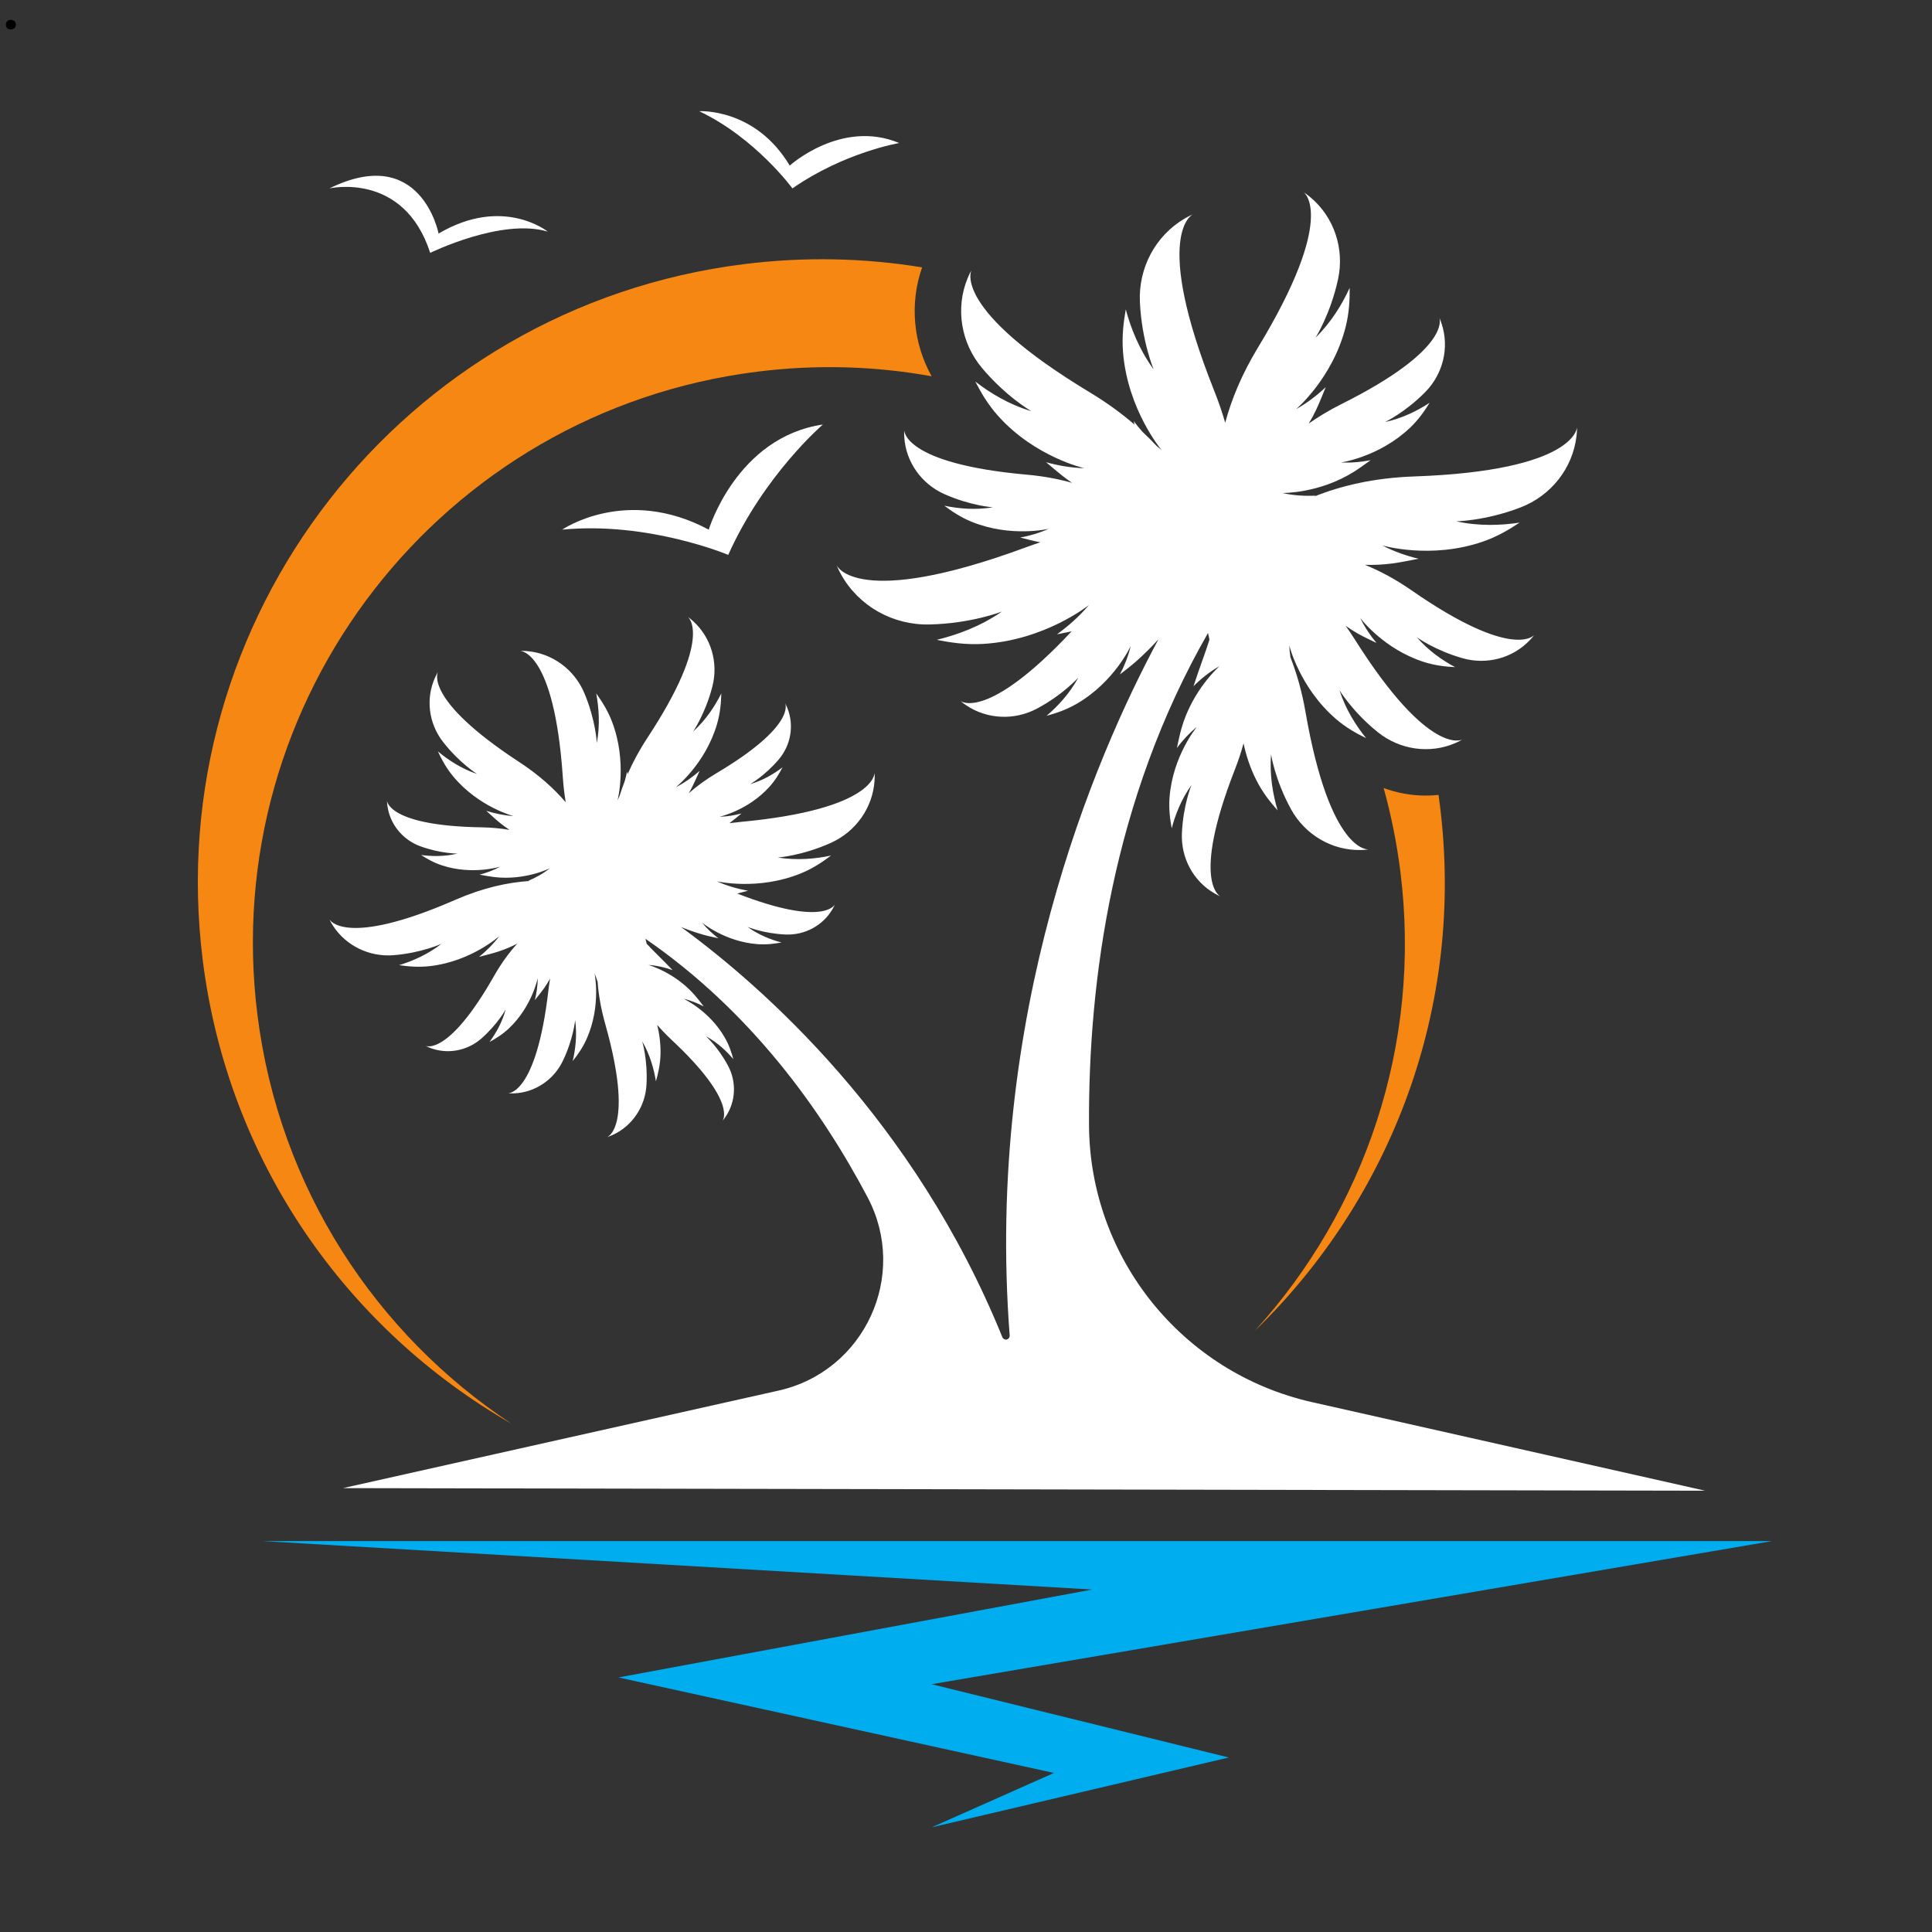 <svg xmlns="http://www.w3.org/2000/svg" xmlns:xlink="http://www.w3.org/1999/xlink" width="500" zoomAndPan="magnify" viewBox="0 0 375 375" height="500" preserveAspectRatio="xMidYMid meet" version="1.0"><rect x="0" y="0" width="375" height="375" fill="#333333" stroke="none"/><defs><g/><clipPath id="dec03a4ef6"><path d="M 50 299 L 343.785 299 L 343.785 354.637 L 50 354.637 Z M 50 299 " clip-rule="nonzero"/></clipPath></defs><path fill="#ffffff" d="M 151.113 269.914 C 129.977 274.645 66.566 288.844 66.566 288.844 L 330.961 289.344 C 330.961 289.344 273.75 276.457 254.68 272.16 C 229.48 266.484 211.504 244.176 211.375 218.348 C 211.234 190.535 215.895 155.246 234.477 122.859 C 234.566 123.281 234.656 123.707 234.754 124.152 C 233.945 126.766 232.867 129.469 231.66 133.191 C 233.062 131.789 234.746 130.41 236.715 129.297 C 236.715 129.297 231.438 133.883 229.312 141.422 C 228.984 142.586 228.727 143.844 228.434 145.18 C 229.5 143.758 230.785 142.344 232.316 141.086 C 232.316 141.086 227.613 146.73 227.008 154.789 C 226.84 157.02 227.102 159.012 227.43 160.781 C 228.105 158.195 229.266 155.152 231.262 152.387 C 231.262 152.387 229.629 156.309 229.406 161.773 C 229.211 166.523 231.605 171.023 235.723 173.398 C 236.414 173.801 236.855 173.969 236.855 173.969 C 236.855 173.969 231.105 171.32 239.699 149.336 C 240.383 147.594 240.934 145.906 241.371 144.277 C 241.848 146.543 242.629 149.016 243.883 151.48 C 245.078 153.84 246.566 155.699 247.984 157.293 C 247.082 154.258 246.391 150.465 246.715 146.434 C 246.715 146.434 247.469 151.414 250.598 157.09 C 253.305 162.004 258.488 165.09 264.098 164.988 C 265.066 164.969 265.625 164.867 265.625 164.867 C 265.625 164.867 258.176 165.715 253.391 138.164 C 252.703 134.199 251.691 130.688 250.469 127.574 C 250.363 126.82 250.285 126.055 250.246 125.273 C 250.246 125.273 252.262 133.496 259.316 139.562 C 261.27 141.242 263.297 142.363 265.16 143.27 C 263.223 140.875 261.195 137.719 259.996 133.977 C 259.996 133.977 262.52 138.172 267.43 142.113 C 271.699 145.543 277.504 146.398 282.523 144.211 C 283.371 143.84 283.828 143.547 283.828 143.547 C 283.828 143.547 277.441 147.066 262.938 124.07 C 262.363 123.16 261.781 122.297 261.191 121.465 C 261.949 122.012 262.77 122.539 263.645 123.027 C 264.723 123.629 265.914 124.184 267.172 124.793 C 266.012 123.395 264.91 121.785 264.027 119.961 C 264.027 119.961 268.52 125.98 276.387 128.492 C 278.559 129.184 280.605 129.398 282.441 129.492 C 280.027 128.207 277.281 126.332 275.004 123.691 C 275.004 123.691 278.52 126.242 283.895 127.762 C 288.566 129.086 293.609 127.77 296.949 124.242 C 297.512 123.652 297.785 123.254 297.785 123.254 C 297.785 123.254 293.793 128.34 273.973 114.582 C 270.852 112.41 267.828 110.809 264.945 109.637 C 266.641 109.684 268.43 109.609 270.281 109.363 C 271.879 109.148 273.551 108.801 275.34 108.453 C 273.039 107.902 270.629 107.078 268.285 105.863 C 268.285 105.863 277.672 108.641 287.848 105.117 C 290.656 104.145 292.957 102.773 294.949 101.438 C 291.43 101.98 287.098 102.164 282.656 101.188 C 282.656 101.188 288.32 101.109 295.117 98.5 C 301.031 96.227 305.266 90.918 306 84.629 C 306.121 83.57 306.098 82.945 306.098 82.945 C 306.098 82.945 305.898 91.371 274.469 92.48 C 266.73 92.75 260.309 94.27 255.027 96.402 C 255.145 96.336 255.262 96.27 255.383 96.199 C 253.352 96.305 251.133 96.191 248.879 95.691 C 248.879 95.691 256.023 95.828 262.801 91.566 C 263.848 90.91 264.902 90.133 266.039 89.32 C 264.258 89.668 262.312 89.859 260.293 89.762 C 260.293 89.762 267.727 88.703 273.707 83.008 C 275.355 81.434 276.523 79.746 277.488 78.176 C 275.207 79.676 272.242 81.188 268.832 81.918 C 268.832 81.918 272.758 80.059 276.668 76.07 C 280.07 72.605 281.336 67.551 279.848 62.93 C 279.598 62.148 279.379 61.723 279.379 61.723 C 279.379 61.723 281.922 67.664 260.344 78.449 C 257.988 79.625 255.891 80.895 254.027 82.211 C 254.512 81.402 254.977 80.555 255.406 79.656 C 256.07 78.273 256.664 76.758 257.32 75.152 C 255.68 76.695 253.766 78.188 251.574 79.422 C 251.574 79.422 258.688 73.391 261.191 63.445 C 261.883 60.699 261.992 58.152 261.969 55.867 C 260.562 58.953 258.449 62.504 255.352 65.531 C 255.352 65.531 258.246 60.977 259.715 54.199 C 260.988 48.305 258.973 42.16 254.348 38.289 C 253.57 37.641 253.055 37.332 253.055 37.332 C 253.055 37.332 259.668 41.891 244.141 67.508 C 241.02 72.656 239.02 77.535 237.812 82.051 C 237.23 80.047 236.531 77.984 235.684 75.863 C 223.527 45.359 231.5 41.625 231.5 41.625 C 231.5 41.625 230.891 41.863 229.93 42.426 C 224.23 45.777 220.938 52.055 221.254 58.66 C 221.617 66.254 223.922 71.699 223.922 71.699 C 221.117 67.863 219.477 63.648 218.512 60.055 C 218.074 62.52 217.73 65.297 217.98 68.391 C 218.895 79.59 225.492 87.402 225.492 87.402 C 225.145 87.121 224.809 86.828 224.477 86.535 C 223.617 85.609 222.699 84.688 221.715 83.773 C 221.125 83.102 220.57 82.426 220.055 81.742 C 220.105 81.969 220.152 82.191 220.203 82.41 C 217.715 80.262 214.859 78.164 211.562 76.176 C 184.625 59.941 188.547 52.48 188.547 52.48 C 188.547 52.48 188.211 53.027 187.801 54.031 C 185.406 59.875 186.535 66.559 190.582 71.398 C 195.262 76.988 200.176 79.809 200.176 79.809 C 195.816 78.508 192.121 76.242 189.309 74.059 C 190.402 76.191 191.746 78.512 193.73 80.727 C 200.914 88.742 210.469 90.879 210.469 90.879 C 207.828 90.801 205.32 90.352 203.043 89.715 C 204.438 90.887 205.73 92.008 207.023 92.969 C 207.371 93.23 207.727 93.477 208.078 93.719 C 205.465 92.977 202.562 92.426 199.348 92.137 C 175.316 90 175.512 83.531 175.512 83.531 C 175.512 83.531 175.461 84.051 175.523 84.922 C 175.859 89.727 178.883 93.93 183.281 95.898 C 188.383 98.176 192.719 98.469 192.719 98.469 C 189.273 99.039 185.965 98.715 183.293 98.156 C 184.762 99.262 186.469 100.406 188.578 101.27 C 196.23 104.383 203.535 102.645 203.535 102.645 C 201.691 103.477 199.812 104.008 198.023 104.336 C 199.383 104.676 200.648 105.016 201.859 105.242 C 201.887 105.246 201.914 105.254 201.938 105.254 C 201.055 105.547 200.164 105.855 199.262 106.188 C 166.203 118.41 162.41 109.754 162.41 109.754 C 162.41 109.754 162.637 110.383 163.184 111.379 C 166.605 117.629 173.281 121.371 180.406 121.211 C 188.57 121.027 194.477 118.699 194.477 118.699 C 190.285 121.605 185.715 123.25 181.836 124.188 C 184.469 124.727 187.438 125.172 190.766 124.984 C 202.812 124.305 211.367 117.434 211.367 117.434 C 209.453 119.688 207.305 121.566 205.156 123.121 C 206.129 122.922 207.078 122.738 207.996 122.551 C 191.457 140.203 186.422 136.047 186.422 136.047 C 186.422 136.047 186.781 136.387 187.473 136.855 C 191.586 139.652 196.914 139.871 201.301 137.527 C 206.348 134.836 209.305 131.516 209.305 131.516 C 207.602 134.652 205.266 137.129 203.133 138.941 C 204.949 138.445 206.945 137.785 208.969 136.617 C 216.293 132.387 219.473 125.387 219.473 125.387 C 218.988 127.402 218.238 129.258 217.379 130.906 C 218.508 130.023 219.578 129.211 220.523 128.371 C 222.223 126.867 223.664 125.406 224.859 124.086 C 212.27 147.504 191.215 196.965 195.977 259.219 C 196.004 259.582 195.758 259.918 195.402 259.996 C 195.051 260.074 194.691 259.887 194.559 259.551 C 177.445 217.332 147.988 191.469 132.184 179.93 C 133.422 180.441 134.867 180.961 136.504 181.426 C 137.414 181.688 138.402 181.887 139.449 182.121 C 138.336 181.285 137.227 180.273 136.246 179.066 C 136.246 179.066 140.664 182.77 146.984 183.254 C 148.73 183.391 150.297 183.188 151.684 182.934 C 149.656 182.402 147.273 181.484 145.105 179.914 C 145.105 179.914 148.18 181.199 152.465 181.387 C 156.203 181.547 159.754 179.652 161.617 176.41 C 161.918 175.891 162.043 175.562 162.043 175.562 C 162.043 175.562 159.984 180.004 143.086 173.434 C 143.77 173.262 144.469 173.078 145.191 172.895 C 143.234 172.543 141.172 171.969 139.145 171.062 C 139.145 171.062 147.156 172.938 155.52 169.492 C 157.832 168.543 159.695 167.277 161.301 166.062 C 158.375 166.688 154.75 167.051 150.977 166.445 C 150.977 166.445 155.723 166.105 161.301 163.586 C 166.145 161.395 169.441 156.738 169.754 151.43 C 169.809 150.535 169.754 150.012 169.754 150.012 C 169.754 150.012 169.996 157.09 143.688 159.539 C 142.969 159.605 142.266 159.688 141.574 159.777 C 141.594 159.766 141.609 159.758 141.625 159.742 C 142.371 159.195 143.117 158.559 143.926 157.887 C 142.609 158.246 141.168 158.496 139.648 158.531 C 139.648 158.531 145.152 157.34 149.312 152.754 C 150.465 151.488 151.246 150.16 151.883 148.938 C 150.254 150.18 148.121 151.469 145.609 152.203 C 145.609 152.203 148.449 150.598 151.164 147.398 C 153.523 144.613 154.184 140.738 152.801 137.363 C 152.578 136.824 152.402 136.531 152.402 136.531 C 152.402 136.531 154.629 140.836 139.078 150.07 C 136.996 151.309 135.215 152.617 133.688 153.969 C 133.848 153.691 134.008 153.41 134.16 153.117 C 134.719 152.051 135.23 150.875 135.797 149.629 C 134.457 150.801 132.91 151.914 131.152 152.824 C 131.152 152.824 136.922 148.285 139.176 140.535 C 139.801 138.395 139.957 136.395 140.004 134.598 C 138.809 136.984 137.047 139.715 134.523 142.008 C 134.523 142.008 136.93 138.508 138.277 133.223 C 139.445 128.66 138.062 123.793 134.586 120.613 C 133.953 120.035 133.527 119.762 133.527 119.762 C 133.527 119.762 138.598 123.539 125.648 143.238 C 124.062 145.652 122.812 147.992 121.828 150.254 C 121.789 150.086 121.75 149.922 121.715 149.754 C 121.586 150.383 121.43 151.02 121.246 151.664 C 120.879 152.602 120.555 153.523 120.277 154.426 C 120.148 154.73 120.012 155.035 119.867 155.34 C 119.867 155.34 121.801 147.922 118.785 140.055 C 117.953 137.883 116.82 136.117 115.727 134.594 C 116.238 137.332 116.496 140.719 115.844 144.215 C 115.844 144.215 115.637 139.789 113.422 134.535 C 111.496 129.973 107.234 126.793 102.297 126.379 C 101.465 126.305 100.977 126.344 100.977 126.344 C 100.977 126.344 107.574 126.285 109.242 150.844 C 109.355 152.551 109.551 154.172 109.805 155.715 C 107.527 153.055 104.594 150.406 100.816 147.934 C 82.023 135.648 85.012 130.426 85.012 130.426 C 85.012 130.426 84.777 130.781 84.477 131.438 C 82.574 135.562 83.195 140.406 85.98 143.988 C 89.168 148.094 92.598 150.23 92.598 150.23 C 89.523 149.191 86.945 147.477 84.996 145.844 C 85.719 147.395 86.617 149.086 87.977 150.715 C 92.891 156.625 99.652 158.398 99.652 158.398 C 97.773 158.273 95.996 157.887 94.387 157.375 C 95.352 158.246 96.242 159.082 97.141 159.801 C 97.719 160.266 98.309 160.691 98.898 161.078 C 97.211 160.793 95.383 160.613 93.41 160.582 C 75.328 160.285 75.121 155.441 75.121 155.441 C 75.121 155.441 75.113 155.785 75.191 156.363 C 75.668 159.984 78.168 163.02 81.602 164.266 C 85.539 165.695 88.797 165.68 88.797 165.68 C 86.254 166.289 83.762 166.227 81.73 165.953 C 82.891 166.703 84.227 167.465 85.855 167.992 C 91.742 169.906 97.109 168.211 97.109 168.211 C 95.777 168.934 94.398 169.434 93.082 169.773 C 94.113 169.957 95.082 170.141 96 170.246 C 101.961 170.93 106.746 168.523 106.746 168.523 C 105.387 169.594 103.918 170.387 102.516 170.973 C 102.617 170.98 102.719 170.988 102.82 170.996 C 98.559 171.266 93.73 172.32 88.406 174.645 C 66.805 184.082 63.938 178.445 63.938 178.445 C 63.938 178.445 64.137 178.914 64.598 179.633 C 67.145 183.594 71.707 185.781 76.402 185.402 C 81.844 184.965 85.695 183.184 85.695 183.184 C 83.008 185.281 80.02 186.562 77.465 187.336 C 79.246 187.594 81.246 187.773 83.457 187.523 C 91.477 186.605 96.926 181.688 96.926 181.688 C 95.734 183.266 94.371 184.605 92.992 185.723 C 94.316 185.379 95.562 185.074 96.711 184.699 C 98.043 184.266 99.277 183.734 100.402 183.156 C 98.836 184.879 97.312 186.945 95.902 189.422 C 86.969 205.145 82.617 203 82.617 203 C 82.617 203 82.93 203.18 83.504 203.402 C 86.902 204.699 90.738 203.957 93.469 201.547 C 96.609 198.781 98.16 195.914 98.16 195.914 C 97.477 198.441 96.227 200.598 95.012 202.246 C 96.223 201.59 97.535 200.781 98.781 199.609 C 103.285 195.363 104.371 189.836 104.371 189.836 C 104.367 191.355 104.145 192.801 103.812 194.121 C 104.465 193.301 105.09 192.543 105.625 191.789 C 106.055 191.172 106.438 190.551 106.773 189.934 C 106.645 190.688 106.531 191.461 106.441 192.262 C 104.086 212.508 98.629 212.199 98.629 212.199 C 98.629 212.199 99.031 212.246 99.723 212.223 C 103.824 212.074 107.477 209.613 109.25 205.914 C 111.293 201.66 111.637 198.004 111.637 198.004 C 112.039 200.926 111.691 203.715 111.156 205.957 C 112.125 204.742 113.133 203.328 113.906 201.562 C 116.711 195.172 115.41 188.961 115.41 188.961 C 115.637 189.504 115.832 190.047 116 190.59 C 116.184 193.09 116.641 195.793 117.461 198.695 C 123.152 218.871 117.844 220.711 117.844 220.711 C 117.844 220.711 118.246 220.602 118.895 220.305 C 122.734 218.559 125.242 214.789 125.48 210.578 C 125.754 205.73 124.652 202.121 124.652 202.121 C 126.176 204.742 126.938 207.527 127.312 209.871 C 127.754 208.336 128.156 206.598 128.203 204.617 C 128.25 202.543 127.977 200.621 127.566 198.934 C 128.391 199.891 129.309 200.852 130.332 201.812 C 143.27 213.891 140.238 217.543 140.238 217.543 C 140.238 217.543 140.469 217.297 140.793 216.824 C 142.824 213.887 143 210.047 141.328 206.891 C 139.406 203.266 137.027 201.137 137.027 201.137 C 139.273 202.363 141.043 204.043 142.336 205.574 C 141.984 204.27 141.516 202.836 140.68 201.387 C 137.664 196.137 132.652 193.844 132.652 193.844 C 134.094 194.195 135.422 194.734 136.602 195.352 C 135.973 194.543 135.391 193.773 134.793 193.098 C 130.91 188.688 125.855 187.293 125.855 187.293 C 127.551 187.414 129.133 187.797 130.539 188.293 C 128.516 186.168 126.91 184.688 125.52 183.184 C 125.441 182.852 125.363 182.535 125.285 182.223 C 145.59 196.199 159.324 215.199 168.406 232.406 C 176.402 247.559 167.832 266.168 151.113 269.914 " fill-opacity="1" fill-rule="nonzero"/><path fill="#f68712" d="M 279.219 154.293 C 278.398 154.379 277.574 154.422 276.746 154.422 C 273.945 154.422 271.172 153.918 268.562 152.957 C 270.02 158.199 271.113 163.609 271.812 169.168 C 276.035 202.883 264.777 234.965 243.586 258.281 C 269.949 232.727 284.402 195.527 279.484 156.297 C 279.402 155.625 279.309 154.957 279.219 154.293 " fill-opacity="1" fill-rule="nonzero"/><path fill="#f68712" d="M 49.965 196.961 C 42.289 135.699 85.73 79.816 146.992 72.141 C 158.559 70.691 169.934 71.066 180.828 73.035 C 177.242 66.586 176.527 58.914 178.98 51.895 C 167.805 50.066 156.184 49.793 144.375 51.27 C 78.066 59.578 31.043 120.066 39.352 186.379 C 44.266 225.613 67.453 258.094 99.301 276.359 C 73.016 258.992 54.188 230.672 49.965 196.961 " fill-opacity="1" fill-rule="nonzero"/><path fill="#ffffff" d="M 109.113 102.805 C 109.113 102.805 121.539 94.234 137.566 102.805 C 137.566 102.805 142.984 84.852 159.715 82.402 C 159.715 82.402 148.289 92.195 141.352 107.703 C 141.352 107.703 125.844 101.172 109.113 102.805 " fill-opacity="1" fill-rule="nonzero"/><path fill="#ffffff" d="M 106.32 44.961 C 106.32 44.961 97.645 37.945 85.129 45.332 C 85.129 45.332 81.75 27.809 63.938 36.57 C 63.938 36.57 78.371 33.215 83.504 49.082 C 83.504 49.082 97.398 42.254 106.32 44.961 " fill-opacity="1" fill-rule="nonzero"/><path fill="#ffffff" d="M 135.723 21.586 C 135.723 21.586 146.574 20.902 153.289 32.141 C 153.289 32.141 163.297 23.066 174.535 27.762 C 174.535 27.762 163.848 29.57 153.809 36.57 C 153.809 36.57 146.66 26.785 135.723 21.586 " fill-opacity="1" fill-rule="nonzero"/><g clip-path="url(#dec03a4ef6)"><path fill="#00adef" d="M 343.977 299.121 L 50.918 299.121 L 212 308.527 L 120.047 325.59 L 204.57 344.129 L 180.828 354.684 L 238.512 341.129 L 180.828 326.902 L 343.977 299.121 " fill-opacity="1" fill-rule="nonzero"/></g><g fill="#000000" fill-opacity="1"><g transform="translate(0, 5.625)"><g><path d="M 2.109 0.078 C 1.805 0.078 1.566 -0.004 1.391 -0.172 C 1.223 -0.336 1.141 -0.562 1.141 -0.844 C 1.141 -1.113 1.223 -1.332 1.391 -1.5 C 1.566 -1.676 1.805 -1.766 2.109 -1.766 C 2.41 -1.766 2.645 -1.68 2.812 -1.516 C 2.988 -1.348 3.078 -1.129 3.078 -0.859 C 3.078 -0.578 2.988 -0.348 2.812 -0.172 C 2.633 -0.004 2.398 0.078 2.109 0.078 Z M 2.109 0.078 "/></g></g></g></svg>
